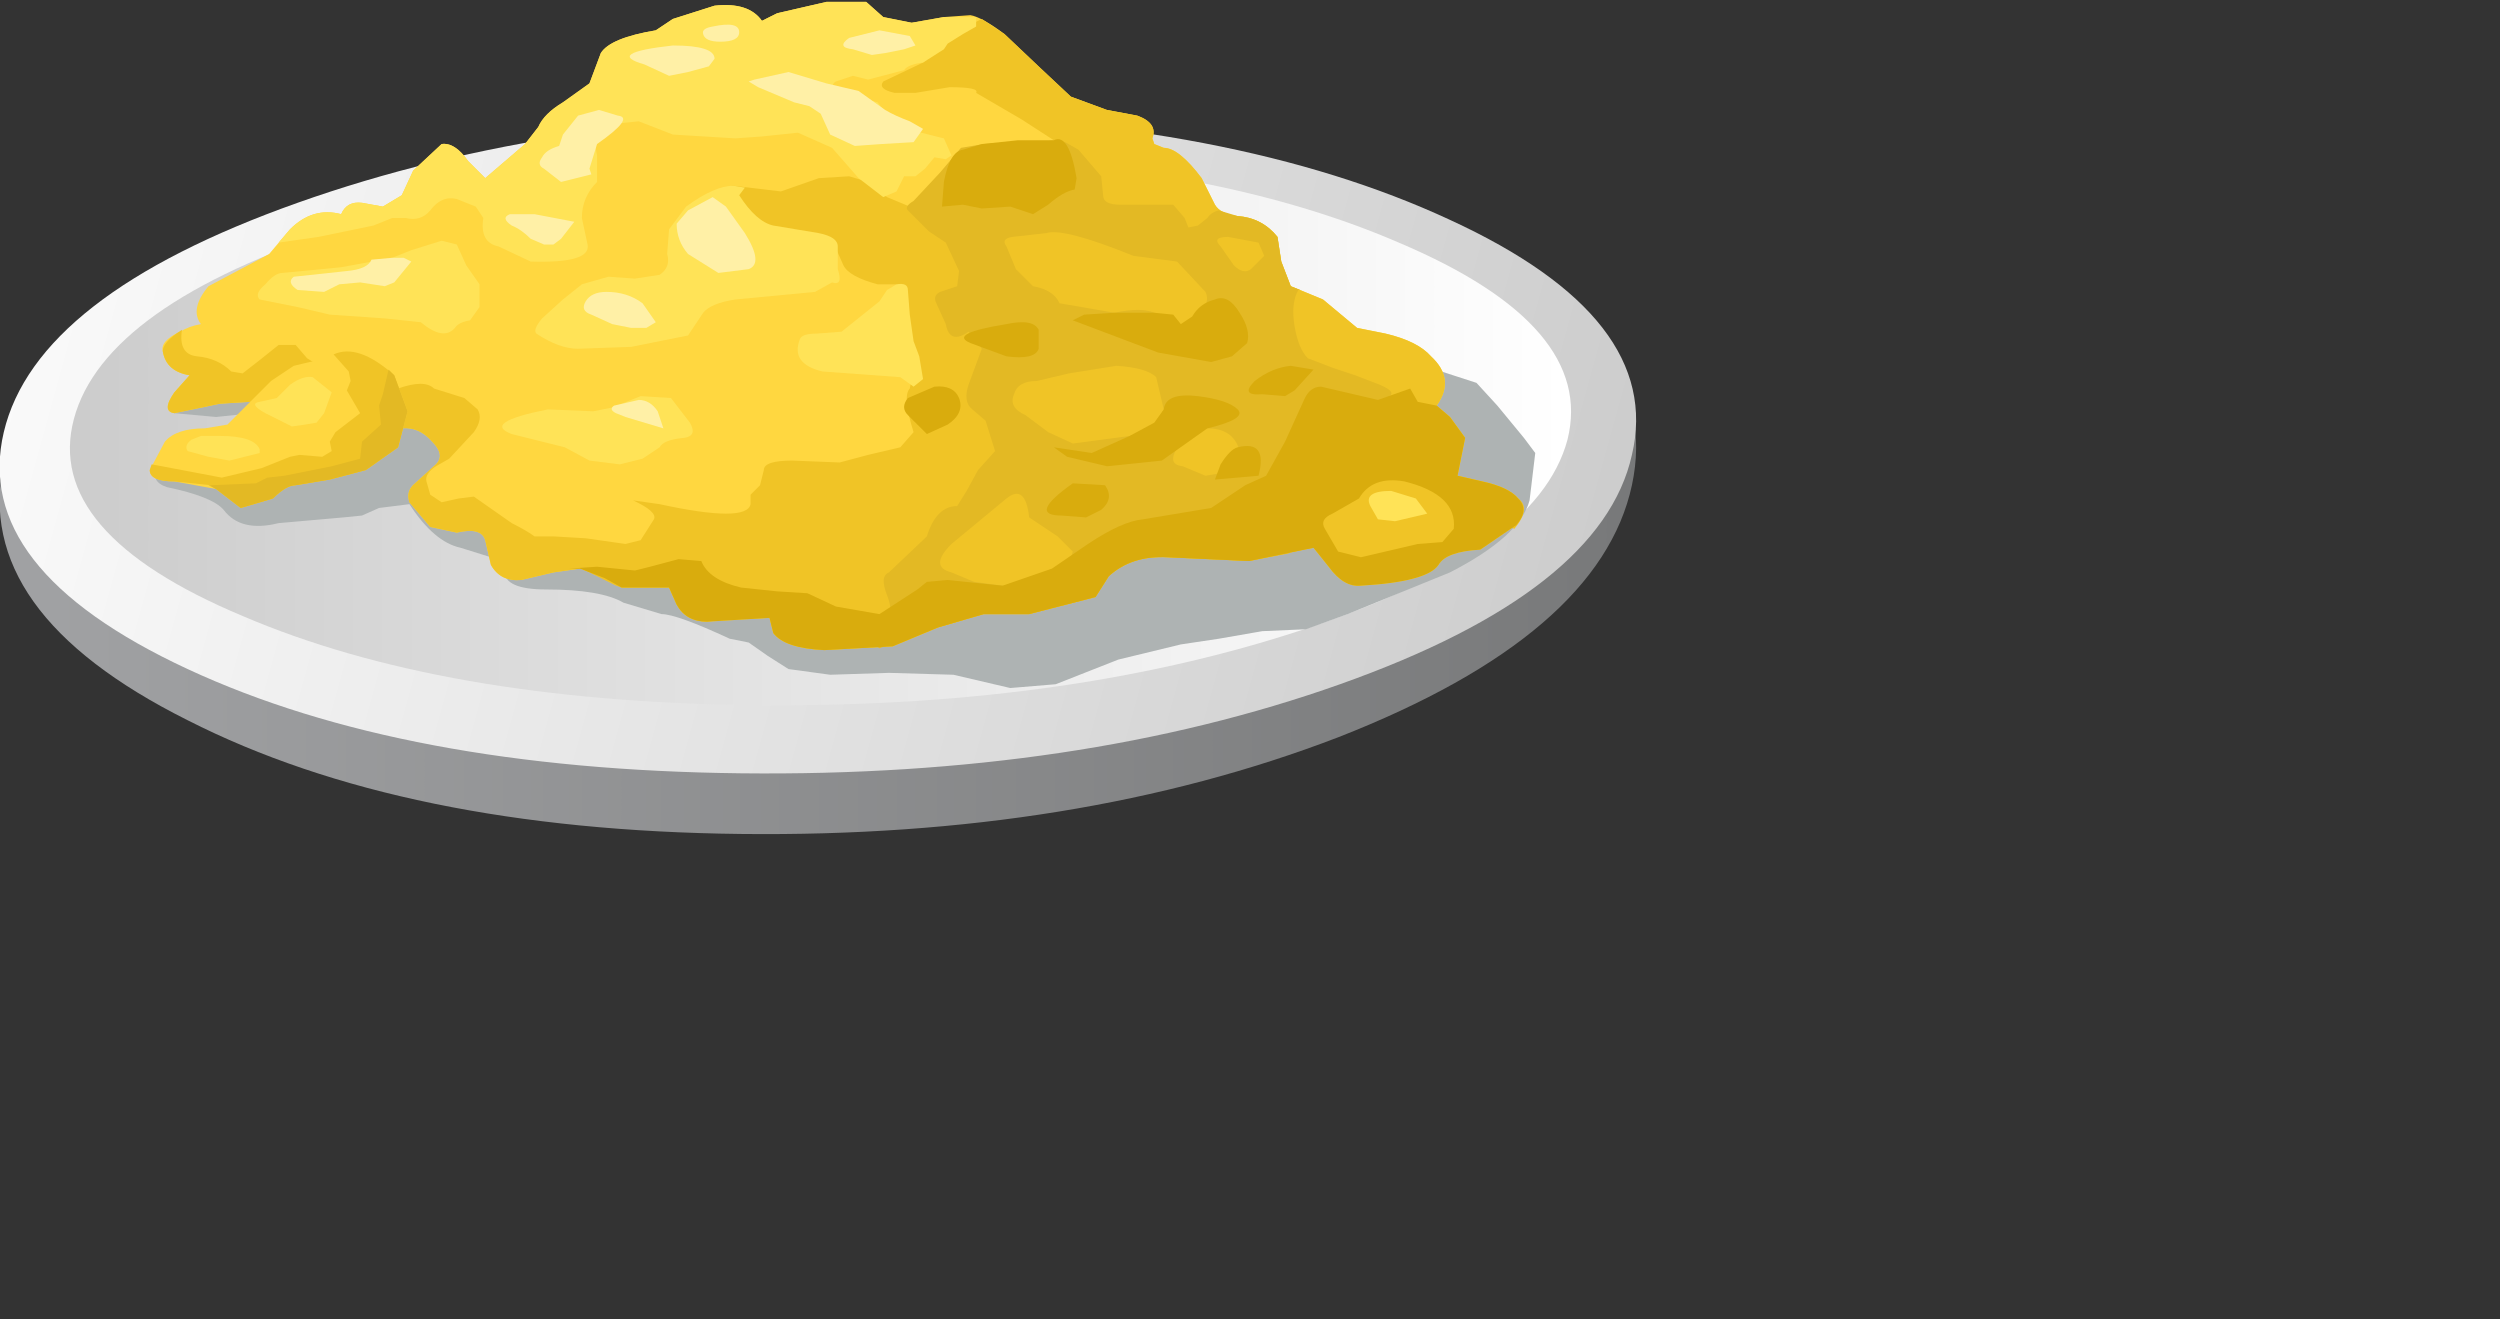 <?xml version="1.0" encoding="UTF-8" standalone="no"?>
<svg xmlns:xlink="http://www.w3.org/1999/xlink" height="34.8px" width="65.95px" xmlns="http://www.w3.org/2000/svg">
  <rect width="100%" height="100%" fill="#333333" stroke="none"/>
  <g transform="matrix(1.0, 0.0, 0.0, 1.0, 0.0, 0.0)">
    <use height="22.0" transform="matrix(1.0, 0.0, 0.0, 1.0, 0.0, 0.0)" width="43.15" xlink:href="#shape0"/>
  </g>
  <defs>
    <g id="shape0" transform="matrix(1.0, 0.0, 0.0, 1.0, 0.0, 0.0)">
      <path d="M38.25 6.0 Q43.9 8.85 43.05 12.8 42.2 16.75 35.3 19.45 28.4 22.1 19.55 22.0 10.65 21.9 4.95 19.0 -0.75 16.15 0.1 12.2 0.95 8.25 7.85 5.6 14.75 2.9 23.65 3.0 32.55 3.15 38.25 6.0" fill="url(#gradient0)" fill-rule="evenodd" stroke="none"/>
      <path d="M38.25 5.8 Q43.9 8.4 43.05 12.0 42.25 15.6 35.35 18.05 28.45 20.5 19.55 20.4 10.65 20.3 4.95 17.65 -0.75 15.0 0.1 11.4 0.95 7.8 7.85 5.35 14.75 2.9 23.65 3.0 32.55 3.15 38.25 5.8" fill="url(#gradient1)" fill-rule="evenodd" stroke="none"/>
      <path d="M36.9 6.4 Q42.1 8.6 41.35 11.6 40.55 14.6 34.25 16.65 27.95 18.7 19.8 18.6 11.65 18.5 6.4 16.25 1.15 14.05 1.95 11.05 2.75 8.05 9.05 6.0 15.4 3.95 23.55 4.05 31.7 4.15 36.9 6.4" fill="url(#gradient2)" fill-rule="evenodd" stroke="none"/>
      <path d="M37.1 9.5 L38.95 10.1 39.5 10.7 40.2 11.55 40.5 11.95 40.35 13.2 Q40.1 14.15 38.25 15.1 L35.55 16.2 34.45 16.6 33.3 16.65 32.15 16.85 31.15 17.0 29.5 17.4 27.85 18.05 26.65 18.15 25.15 17.8 23.45 17.75 21.9 17.8 20.8 17.65 20.25 17.3 19.75 16.95 19.25 16.85 Q17.85 16.2 17.45 16.2 L16.45 15.9 Q15.85 15.55 14.4 15.55 13.3 15.55 13.3 15.05 L12.95 14.7 12.15 14.45 Q11.45 14.3 10.8 13.3 L10.0 13.4 9.55 13.6 9.05 13.65 7.35 13.8 Q6.35 14.05 5.9 13.45 5.6 13.1 4.4 12.85 3.95 12.7 4.15 12.3 L4.55 11.9 8.15 11.15 6.65 10.9 5.7 11.0 4.6 10.9 Q4.05 10.75 5.4 9.9 L7.05 9.05 Q10.3 8.65 12.4 7.9 14.55 7.15 37.1 9.5" fill="#aeb3b3" fill-rule="evenodd" stroke="none"/>
      <path d="M30.4 3.65 L30.45 3.8 30.7 3.9 Q31.1 3.9 31.7 4.7 L32.05 5.4 Q32.2 5.65 32.65 5.7 33.3 5.75 33.7 6.25 L33.8 6.9 34.05 7.55 34.9 7.9 35.8 8.65 36.55 8.8 Q37.4 9.0 37.75 9.4 38.4 10.0 37.9 10.7 L38.25 11.0 38.65 11.55 38.45 12.55 39.1 12.7 Q39.8 12.85 40.05 13.15 40.35 13.45 40.0 13.85 L39.05 14.5 Q38.15 14.55 37.95 14.9 37.65 15.35 35.9 15.45 35.45 15.5 35.05 14.95 L34.65 14.45 32.95 14.8 30.8 14.7 Q29.85 14.65 29.25 15.2 L28.9 15.75 27.15 16.2 25.95 16.2 24.75 16.55 23.55 17.05 21.75 17.15 Q20.7 17.1 20.4 16.7 L20.3 16.3 18.65 16.4 Q18.1 16.4 17.85 15.95 L17.65 15.5 16.4 15.5 15.95 15.25 15.3 15.0 14.6 15.1 13.75 15.3 Q13.2 15.35 12.95 14.9 L12.8 14.25 Q12.7 13.9 12.05 14.05 L11.35 13.9 10.8 13.25 Q10.7 12.95 10.95 12.75 L11.5 12.25 Q11.75 12.0 11.4 11.65 11.05 11.25 10.6 11.3 10.0 11.4 9.5 10.9 L9.05 10.7 8.75 10.7 7.4 10.55 5.8 10.65 4.6 10.9 Q4.25 10.85 4.6 10.35 L5.0 9.9 Q4.4 9.8 4.3 9.3 4.2 9.0 4.75 8.75 5.0 8.6 5.3 8.55 5.0 8.15 5.5 7.55 L7.1 6.7 7.65 6.05 Q8.25 5.45 9.0 5.65 9.15 5.3 9.55 5.35 L10.1 5.45 10.6 5.15 10.9 4.5 11.65 3.8 Q12.0 3.75 12.35 4.25 L12.8 4.7 13.85 3.8 14.2 3.35 Q14.35 3.0 14.85 2.7 L15.55 2.2 15.85 1.4 Q16.1 1.0 17.3 0.8 L17.75 0.5 18.85 0.15 Q19.75 0.05 20.1 0.55 L20.5 0.35 21.8 0.05 22.85 0.05 23.3 0.45 24.05 0.6 24.9 0.45 25.6 0.4 Q25.9 0.45 26.5 0.9 L27.45 1.8 28.25 2.55 29.2 2.9 30.0 3.05 Q30.55 3.25 30.4 3.65" fill="#ffd740" fill-rule="evenodd" stroke="none"/>
      <path d="M30.4 3.65 L30.45 3.8 30.7 3.9 Q31.1 3.9 31.7 4.7 L32.05 5.4 Q32.2 5.65 32.65 5.7 33.3 5.75 33.7 6.25 L33.8 6.9 34.05 7.55 34.9 7.9 35.8 8.65 36.55 8.8 Q37.4 9.0 37.75 9.4 38.4 10.0 37.9 10.7 L38.25 11.0 38.65 11.55 38.45 12.55 39.1 12.7 Q39.8 12.85 40.05 13.15 40.4 13.4 39.95 13.95 L38.8 13.5 37.65 13.25 36.95 13.1 36.7 12.95 Q36.7 12.65 36.15 12.65 L35.7 12.55 35.2 12.55 Q34.8 12.65 34.75 12.9 L34.7 13.4 Q34.9 13.75 34.25 14.3 L34.0 14.6 32.95 14.8 30.8 14.7 Q29.85 14.65 29.25 15.2 L28.9 15.75 27.15 16.2 25.95 16.2 24.75 16.55 23.55 17.05 21.75 17.15 Q20.7 17.1 20.4 16.7 L20.3 16.3 19.05 16.35 18.65 16.4 Q18.1 16.4 17.85 15.95 L17.65 15.5 16.4 15.5 16.25 15.45 15.35 15.0 15.3 15.0 14.6 15.1 13.75 15.3 Q13.2 15.35 12.95 14.9 L12.8 14.25 Q12.7 13.9 12.05 14.05 L11.35 13.9 10.8 13.25 Q10.7 12.95 10.95 12.75 L11.5 12.25 Q11.75 12.0 11.4 11.65 11.05 11.25 10.6 11.3 10.0 11.4 9.5 10.9 L9.05 10.7 8.75 10.7 7.4 10.55 5.8 10.65 4.6 10.9 Q4.25 10.85 4.6 10.35 L5.0 9.9 Q4.4 9.8 4.3 9.3 4.25 9.05 4.8 8.7 4.7 9.35 5.2 9.4 5.75 9.45 6.1 9.8 L6.4 9.85 6.85 9.5 7.35 9.1 7.8 9.1 8.1 9.45 8.5 9.7 9.05 9.7 9.65 9.8 10.1 10.25 10.5 10.25 Q11.2 10.0 11.45 10.25 L12.25 10.5 12.6 10.8 Q12.75 11.05 12.5 11.4 L11.85 12.1 11.5 12.3 Q11.2 12.5 11.25 12.7 L11.35 13.05 11.65 13.25 12.1 13.15 12.5 13.1 13.5 13.8 Q13.9 14.0 14.1 14.15 L14.6 14.15 15.45 14.2 16.5 14.35 16.9 14.25 17.25 13.7 Q17.35 13.5 16.7 13.2 L17.4 13.3 Q19.7 13.8 19.8 13.3 L19.8 13.05 20.05 12.8 20.15 12.4 Q20.15 12.15 20.9 12.15 L22.15 12.2 22.9 12.0 23.75 11.8 24.1 11.4 Q23.8 10.45 24.0 10.25 L24.15 9.5 23.8 8.95 Q23.55 8.65 23.6 8.3 L23.65 7.5 23.15 7.5 Q22.4 7.3 22.25 7.0 L22.05 6.55 Q21.85 6.35 21.1 6.25 L20.0 6.25 19.55 5.9 Q18.95 4.9 19.35 4.9 L20.6 5.05 21.6 4.7 22.4 4.65 22.9 4.8 23.4 5.2 24.0 5.45 Q24.6 5.45 25.1 5.05 L25.4 4.5 Q25.5 4.15 25.75 4.15 L27.25 4.45 27.3 4.1 Q27.45 3.7 27.8 3.7 L26.95 3.15 25.75 2.45 Q25.85 2.3 25.05 2.3 L24.15 2.45 23.6 2.45 Q23.15 2.35 23.3 2.15 L24.35 1.65 25.05 1.05 24.9 1.0 25.9 0.5 26.5 0.9 27.45 1.8 28.25 2.55 29.2 2.9 30.0 3.05 Q30.55 3.25 30.4 3.65" fill="#f0c426" fill-rule="evenodd" stroke="none"/>
      <path d="M30.95 5.4 L31.25 5.75 31.35 6.0 31.6 5.95 31.85 5.75 Q31.95 5.6 32.15 5.55 L32.65 5.7 Q33.3 5.75 33.7 6.25 L33.8 6.9 34.05 7.55 34.3 7.65 34.25 7.65 Q34.05 8.0 34.15 8.6 34.25 9.2 34.5 9.45 L35.15 9.7 35.75 9.9 36.4 10.15 Q36.75 10.3 36.7 10.4 L36.55 10.7 36.8 11.0 37.7 11.65 38.0 12.15 Q38.25 12.45 38.0 12.55 37.6 12.65 36.7 12.0 L35.5 11.9 Q34.55 11.95 34.55 12.35 L34.65 12.8 34.65 13.15 34.5 13.95 34.7 14.5 34.65 14.45 32.95 14.8 30.8 14.7 Q29.85 14.65 29.25 15.2 L28.9 15.75 27.15 16.2 25.95 16.2 24.75 16.55 23.2 17.1 Q22.9 16.9 23.35 16.45 23.6 16.2 23.4 15.7 23.2 15.2 23.45 15.1 L24.45 14.15 Q24.7 13.35 25.25 13.35 L25.5 12.95 25.8 12.4 26.25 11.9 26.0 11.1 25.65 10.8 Q25.4 10.6 25.55 10.15 L25.9 9.2 25.55 8.75 Q25.05 9.1 24.95 8.55 L24.7 8.0 Q24.6 7.8 24.8 7.7 L25.25 7.55 25.3 7.15 24.95 6.4 24.5 6.1 24.05 5.65 23.95 5.55 Q23.85 5.45 24.1 5.3 L24.8 4.55 25.35 3.9 25.95 3.8 26.8 3.75 27.55 3.85 28.1 3.75 28.45 3.95 29.05 4.65 29.1 5.15 Q29.1 5.4 29.55 5.4 L30.95 5.4" fill="#e3b924" fill-rule="evenodd" stroke="none"/>
      <path d="M31.05 6.9 L31.8 7.7 Q31.95 8.0 31.55 8.45 L31.1 8.6 30.45 8.25 Q30.1 8.1 29.4 8.25 L27.95 8.0 Q27.8 7.65 27.25 7.55 L26.8 7.1 26.55 6.5 Q26.4 6.3 26.7 6.25 L27.6 6.15 Q28.05 6.0 29.9 6.75 L31.05 6.9" fill="#f0c426" fill-rule="evenodd" stroke="none"/>
      <path d="M30.5 9.95 L30.7 10.8 30.4 11.35 29.8 11.5 28.3 11.7 27.65 11.4 27.05 10.95 Q26.6 10.75 26.75 10.4 26.85 10.05 27.35 10.05 L28.2 9.85 29.45 9.65 Q30.25 9.7 30.5 9.95" fill="#f0c426" fill-rule="evenodd" stroke="none"/>
      <path d="M31.85 11.3 Q32.45 11.3 32.65 11.75 32.85 12.2 32.4 12.45 L31.8 12.55 31.2 12.3 Q30.75 12.25 31.1 11.75 31.4 11.3 31.85 11.3" fill="#f0c426" fill-rule="evenodd" stroke="none"/>
      <path d="M26.45 15.45 L25.7 15.35 25.1 15.1 Q24.5 14.95 25.1 14.35 L26.55 13.15 Q27.05 12.75 27.15 13.65 L27.9 14.15 28.3 14.55 28.2 14.9 Q27.85 15.45 26.45 15.45" fill="#f0c426" fill-rule="evenodd" stroke="none"/>
      <path d="M33.2 6.4 L33.35 6.75 33.0 7.1 Q32.8 7.25 32.55 7.0 L32.2 6.5 Q31.95 6.25 32.4 6.25 L33.2 6.4" fill="#f0c426" fill-rule="evenodd" stroke="none"/>
      <path d="M25.75 0.45 L25.75 0.7 25.4 0.9 25.0 1.15 24.9 1.3 24.35 1.65 Q23.95 1.7 23.85 1.85 L22.9 2.1 22.5 2.0 22.05 2.15 Q21.8 2.3 22.4 2.5 L23.15 2.7 23.35 2.95 23.85 3.2 23.9 3.45 24.3 3.5 24.9 3.65 25.1 4.1 24.95 4.2 24.65 4.15 24.4 4.45 24.15 4.65 23.85 4.65 23.65 5.05 23.3 5.2 22.65 4.7 21.95 3.9 21.05 3.5 20.1 3.6 19.4 3.65 17.75 3.55 16.85 3.2 16.35 3.25 15.85 3.55 Q15.65 3.65 15.75 4.1 L15.75 4.8 Q15.35 5.2 15.35 5.75 L15.5 6.45 Q15.6 6.95 14.0 6.9 L13.15 6.5 Q12.65 6.4 12.75 5.75 L12.55 5.45 12.05 5.25 Q11.65 5.15 11.35 5.55 11.1 5.85 10.7 5.75 L10.35 5.75 9.85 5.95 8.4 6.25 7.35 6.4 7.65 6.05 Q8.25 5.45 9.0 5.65 9.15 5.3 9.55 5.35 L10.1 5.45 10.6 5.15 10.9 4.5 11.65 3.8 Q12.0 3.75 12.35 4.25 L12.8 4.7 13.85 3.8 14.2 3.35 Q14.35 3.0 14.85 2.7 L15.55 2.2 15.85 1.4 Q16.1 1.0 17.3 0.8 L17.75 0.5 18.85 0.15 Q19.75 0.05 20.1 0.55 L20.5 0.35 21.8 0.05 22.85 0.05 23.3 0.45 24.05 0.6 24.9 0.45 25.75 0.45" fill="#ffe357" fill-rule="evenodd" stroke="none"/>
      <path d="M12.3 7.0 L12.65 7.5 12.65 8.1 12.4 8.45 Q12.1 8.5 12.0 8.65 11.7 9.0 11.1 8.5 L10.15 8.4 8.7 8.3 7.85 8.1 6.85 7.9 Q6.7 7.75 7.0 7.5 7.25 7.2 7.45 7.2 L9.0 7.05 10.35 6.8 10.85 6.6 11.65 6.35 12.05 6.45 12.3 7.0" fill="#ffe357" fill-rule="evenodd" stroke="none"/>
      <path d="M20.4 5.95 L21.6 6.15 Q22.1 6.25 22.1 6.5 L22.1 7.1 Q22.25 7.55 21.95 7.45 L21.5 7.7 19.4 7.9 Q18.75 8.0 18.55 8.25 L18.15 8.85 16.65 9.15 15.25 9.2 Q14.75 9.2 14.15 8.8 14.05 8.7 14.3 8.4 L14.85 7.9 15.35 7.5 16.05 7.3 16.75 7.35 17.4 7.25 Q17.7 7.05 17.6 6.7 L17.65 6.05 18.1 5.45 Q18.85 4.9 19.35 4.9 L19.65 4.95 19.5 5.15 Q19.95 5.85 20.4 5.95" fill="#ffe357" fill-rule="evenodd" stroke="none"/>
      <path d="M23.2 7.95 L23.4 7.65 23.65 7.5 Q23.95 7.45 23.95 7.65 L24.0 8.3 24.1 9.0 24.25 9.4 24.35 10.0 24.1 10.2 23.75 9.95 21.7 9.8 Q20.85 9.6 21.1 8.95 21.15 8.8 21.55 8.8 L22.2 8.75 23.2 7.95" fill="#ffe357" fill-rule="evenodd" stroke="none"/>
      <path d="M13.5 11.45 Q12.7 11.15 14.45 10.8 L15.65 10.85 16.15 10.75 16.9 10.45 17.7 10.5 18.2 11.15 Q18.4 11.5 18.05 11.55 17.5 11.6 17.4 11.8 L16.95 12.1 16.35 12.25 15.55 12.15 14.9 11.8 13.5 11.45" fill="#ffe357" fill-rule="evenodd" stroke="none"/>
      <path d="M10.35 6.8 L10.65 6.8 10.85 6.9 10.4 7.45 10.15 7.55 9.5 7.45 8.95 7.5 8.55 7.7 7.85 7.65 Q7.55 7.45 7.75 7.3 L9.15 7.15 Q9.7 7.1 9.8 6.85 L10.35 6.8" fill="#fff0a6" fill-rule="evenodd" stroke="none"/>
      <path d="M16.0 7.7 Q16.55 7.7 16.95 8.0 L17.3 8.5 17.05 8.65 16.65 8.65 16.15 8.55 15.6 8.3 Q15.3 8.2 15.45 7.95 15.6 7.7 16.0 7.7" fill="#fff0a6" fill-rule="evenodd" stroke="none"/>
      <path d="M18.8 5.2 L19.15 5.45 19.65 6.15 Q20.15 6.95 19.75 7.1 L18.95 7.2 18.15 6.7 Q17.85 6.35 17.85 5.9 L18.15 5.55 18.8 5.2" fill="#fff0a6" fill-rule="evenodd" stroke="none"/>
      <path d="M21.8 2.2 L22.65 2.4 23.35 2.9 Q23.6 3.05 24.0 3.2 L24.35 3.4 24.1 3.75 23.25 3.8 22.55 3.85 21.9 3.55 21.65 3.0 21.35 2.8 20.95 2.7 20.0 2.3 19.75 2.15 19.9 2.1 20.8 1.9 21.3 2.05 21.8 2.2" fill="#fff0a6" fill-rule="evenodd" stroke="none"/>
      <path d="M23.2 0.8 L24.0 0.95 24.15 1.2 23.85 1.3 23.35 1.4 23.0 1.45 22.5 1.3 Q22.05 1.25 22.4 1.0 L23.2 0.8" fill="#fff0a6" fill-rule="evenodd" stroke="none"/>
      <path d="M17.75 1.2 Q18.85 1.2 18.85 1.55 L18.7 1.75 18.15 1.9 17.65 2.0 17.0 1.7 Q15.95 1.4 17.75 1.2" fill="#fff0a6" fill-rule="evenodd" stroke="none"/>
      <path d="M18.8 0.7 Q19.5 0.55 19.5 0.85 19.5 1.1 19.0 1.1 18.6 1.1 18.55 0.9 18.5 0.75 18.8 0.7" fill="#fff0a6" fill-rule="evenodd" stroke="none"/>
      <path d="M15.55 4.45 L15.6 4.6 14.8 4.8 14.35 4.45 Q14.15 4.35 14.3 4.15 14.4 3.95 14.75 3.85 L14.85 3.55 15.25 3.05 15.8 2.9 16.3 3.05 Q16.75 3.1 15.75 3.8 L15.55 4.45" fill="#fff0a6" fill-rule="evenodd" stroke="none"/>
      <path d="M14.1 5.65 L15.15 5.85 14.8 6.3 14.6 6.45 14.35 6.45 14.0 6.3 Q13.75 6.05 13.5 5.95 13.2 5.75 13.45 5.65 L14.1 5.65" fill="#fff0a6" fill-rule="evenodd" stroke="none"/>
      <path d="M16.85 10.55 Q17.15 10.55 17.35 10.85 L17.5 11.3 16.5 11.0 16.25 10.9 Q16.05 10.8 16.2 10.7 L16.85 10.55" fill="#fff0a6" fill-rule="evenodd" stroke="none"/>
      <path d="M10.4 9.9 L10.75 10.85 10.5 11.8 9.65 12.4 8.7 12.65 7.8 12.8 Q7.55 12.8 7.2 13.15 L6.35 13.4 5.7 12.9 4.6 12.7 Q3.95 12.7 3.95 12.4 L4.35 11.65 Q4.65 11.3 5.4 11.3 L6.0 11.2 6.3 10.9 6.7 10.5 7.15 10.05 7.75 9.65 8.8 9.4 Q9.45 8.95 10.4 9.9" fill="#ffd740" fill-rule="evenodd" stroke="none"/>
      <path d="M10.4 9.9 L10.75 10.85 10.5 11.8 9.65 12.4 8.7 12.65 7.8 12.8 Q7.55 12.8 7.2 13.15 L6.35 13.4 5.7 12.9 5.55 12.8 4.6 12.7 Q3.95 12.7 3.95 12.4 L4.0 12.25 4.8 12.4 5.85 12.6 6.9 12.35 7.65 12.05 7.9 12.0 8.5 12.05 8.75 11.9 8.7 11.65 8.85 11.4 9.5 10.9 9.15 10.3 9.25 10.05 9.2 9.8 8.8 9.35 Q9.45 9.05 10.4 9.9" fill="#f0c426" fill-rule="evenodd" stroke="none"/>
      <path d="M10.4 9.9 L10.75 10.85 10.5 11.8 9.65 12.4 8.7 12.65 7.8 12.8 Q7.55 12.8 7.2 13.15 L6.35 13.4 5.7 12.9 5.5 12.8 5.55 12.8 6.75 12.75 7.05 12.6 7.5 12.55 8.75 12.3 9.5 12.1 9.55 11.65 10.05 11.2 10.0 10.7 10.1 10.4 10.25 9.75 10.4 9.9" fill="#e3b924" fill-rule="evenodd" stroke="none"/>
      <path d="M7.0 10.9 Q6.55 10.65 6.85 10.6 L7.3 10.5 7.65 10.15 Q8.0 9.9 8.25 9.95 L8.75 10.35 8.55 10.9 8.35 11.15 8.05 11.2 7.7 11.25 7.0 10.9" fill="#ffe357" fill-rule="evenodd" stroke="none"/>
      <path d="M4.95 11.9 Q4.85 11.75 5.05 11.6 L5.3 11.5 5.8 11.5 Q6.7 11.5 6.85 11.85 L6.85 11.95 6.45 12.05 6.05 12.15 5.5 12.05 4.95 11.9" fill="#ffe357" fill-rule="evenodd" stroke="none"/>
      <path d="M8.0 10.15 Q8.7 10.15 8.45 10.55 L7.8 10.55 Q7.45 10.5 7.6 10.35 L8.0 10.15" fill="#ffe357" fill-rule="evenodd" stroke="none"/>
      <path d="M32.05 7.9 Q32.4 7.75 32.7 8.25 33.0 8.7 32.9 9.05 L32.5 9.4 31.95 9.55 30.55 9.3 28.3 8.45 28.6 8.3 29.4 8.25 30.45 8.25 30.95 8.3 31.15 8.55 31.45 8.35 Q31.65 8.0 32.05 7.9" fill="#d9ac0d" fill-rule="evenodd" stroke="none"/>
      <path d="M30.7 10.8 Q30.75 10.35 31.6 10.45 32.4 10.55 32.65 10.8 32.9 11.05 31.85 11.3 L30.65 12.15 29.2 12.3 28.15 12.05 27.8 11.8 28.8 11.95 29.8 11.5 30.45 11.15 30.7 10.8" fill="#d9ac0d" fill-rule="evenodd" stroke="none"/>
      <path d="M32.65 11.8 Q33.45 11.6 33.2 12.55 L32.05 12.65 32.2 12.25 Q32.45 11.85 32.65 11.8" fill="#d9ac0d" fill-rule="evenodd" stroke="none"/>
      <path d="M28.3 12.75 L29.15 12.8 Q29.4 13.15 29.05 13.45 L28.65 13.65 28.0 13.6 Q27.1 13.6 28.3 12.75" fill="#d9ac0d" fill-rule="evenodd" stroke="none"/>
      <path d="M26.55 8.55 Q27.25 8.4 27.4 8.7 L27.4 9.2 Q27.3 9.5 26.55 9.4 L25.6 9.05 Q25.0 8.8 26.55 8.55" fill="#d9ac0d" fill-rule="evenodd" stroke="none"/>
      <path d="M34.05 9.65 L34.65 9.75 34.15 10.3 33.9 10.45 33.3 10.4 Q32.7 10.45 33.1 10.05 33.55 9.7 34.05 9.65" fill="#d9ac0d" fill-rule="evenodd" stroke="none"/>
      <path d="M25.9 3.8 L26.85 3.7 27.8 3.7 Q28.2 3.5 28.4 4.7 L28.35 5.0 Q28.05 5.05 27.65 5.4 L27.25 5.65 26.65 5.45 25.9 5.5 25.4 5.4 24.85 5.45 24.9 4.8 Q25.05 4.0 25.4 3.95 L25.9 3.8" fill="#d9ac0d" fill-rule="evenodd" stroke="none"/>
      <path d="M24.65 10.2 Q25.15 10.15 25.3 10.5 25.45 10.9 25.0 11.2 L24.45 11.45 23.95 10.95 Q23.75 10.75 23.95 10.5 L24.65 10.2" fill="#d9ac0d" fill-rule="evenodd" stroke="none"/>
      <path d="M33.9 11.65 L34.4 10.55 Q34.55 10.2 34.85 10.2 L36.35 10.55 37.2 10.25 37.4 10.6 37.9 10.7 38.25 11.0 38.65 11.55 38.45 12.55 39.1 12.7 Q39.8 12.85 40.05 13.15 40.35 13.45 40.0 13.85 L39.05 14.5 Q38.15 14.55 37.95 14.9 37.65 15.35 35.9 15.45 35.45 15.5 35.05 14.95 L34.65 14.45 32.95 14.8 30.8 14.7 Q29.85 14.65 29.25 15.2 L28.9 15.75 27.15 16.2 25.95 16.2 24.75 16.55 23.55 17.05 21.75 17.15 Q20.7 17.1 20.4 16.7 L20.3 16.3 18.65 16.4 Q18.1 16.4 17.85 15.95 L17.65 15.5 16.4 15.5 15.95 15.25 15.3 15.0 15.0 15.0 15.75 14.95 16.75 15.05 17.15 14.95 17.9 14.75 18.5 14.8 Q18.7 15.3 19.55 15.5 L20.5 15.6 21.3 15.65 22.05 16.0 23.2 16.2 24.2 15.55 24.45 15.35 25.0 15.3 26.45 15.45 27.75 15.0 28.7 14.35 Q29.6 13.75 30.15 13.7 L31.95 13.4 32.85 12.8 33.4 12.55 33.9 11.65" fill="#d9ac0d" fill-rule="evenodd" stroke="none"/>
      <path d="M37.4 14.35 L35.9 14.7 35.3 14.55 34.95 13.95 Q34.8 13.7 35.15 13.55 L35.85 13.15 Q36.2 12.55 37.05 12.7 38.45 13.05 38.35 13.95 L38.05 14.3 37.4 14.35" fill="#f0c426" fill-rule="evenodd" stroke="none"/>
      <path d="M36.7 12.95 L37.35 13.15 37.65 13.55 36.8 13.75 36.35 13.7 36.15 13.35 Q35.95 12.95 36.7 12.95" fill="#ffe357" fill-rule="evenodd" stroke="none"/>
    </g>
    <linearGradient gradientTransform="matrix(0.026, 0.0, 0.0, -0.028, 21.6, 12.5)" gradientUnits="userSpaceOnUse" id="gradient0" spreadMethod="pad" x1="-819.2" x2="819.2">
      <stop offset="0.024" stop-color="#a0a1a3"/>
      <stop offset="1.0" stop-color="#78797a"/>
    </linearGradient>
    <linearGradient gradientTransform="matrix(-0.028, -0.007, -0.008, 0.029, 19.5, 11.15)" gradientUnits="userSpaceOnUse" id="gradient1" spreadMethod="pad" x1="-819.2" x2="819.2">
      <stop offset="0.0" stop-color="#cccccc"/>
      <stop offset="1.0" stop-color="#ffffff"/>
    </linearGradient>
    <linearGradient gradientTransform="matrix(0.024, 0.0, 0.0, -0.023, 21.65, 11.35)" gradientUnits="userSpaceOnUse" id="gradient2" spreadMethod="pad" x1="-819.2" x2="819.2">
      <stop offset="0.0" stop-color="#cccccc"/>
      <stop offset="1.0" stop-color="#ffffff"/>
    </linearGradient>
  </defs>
</svg>

